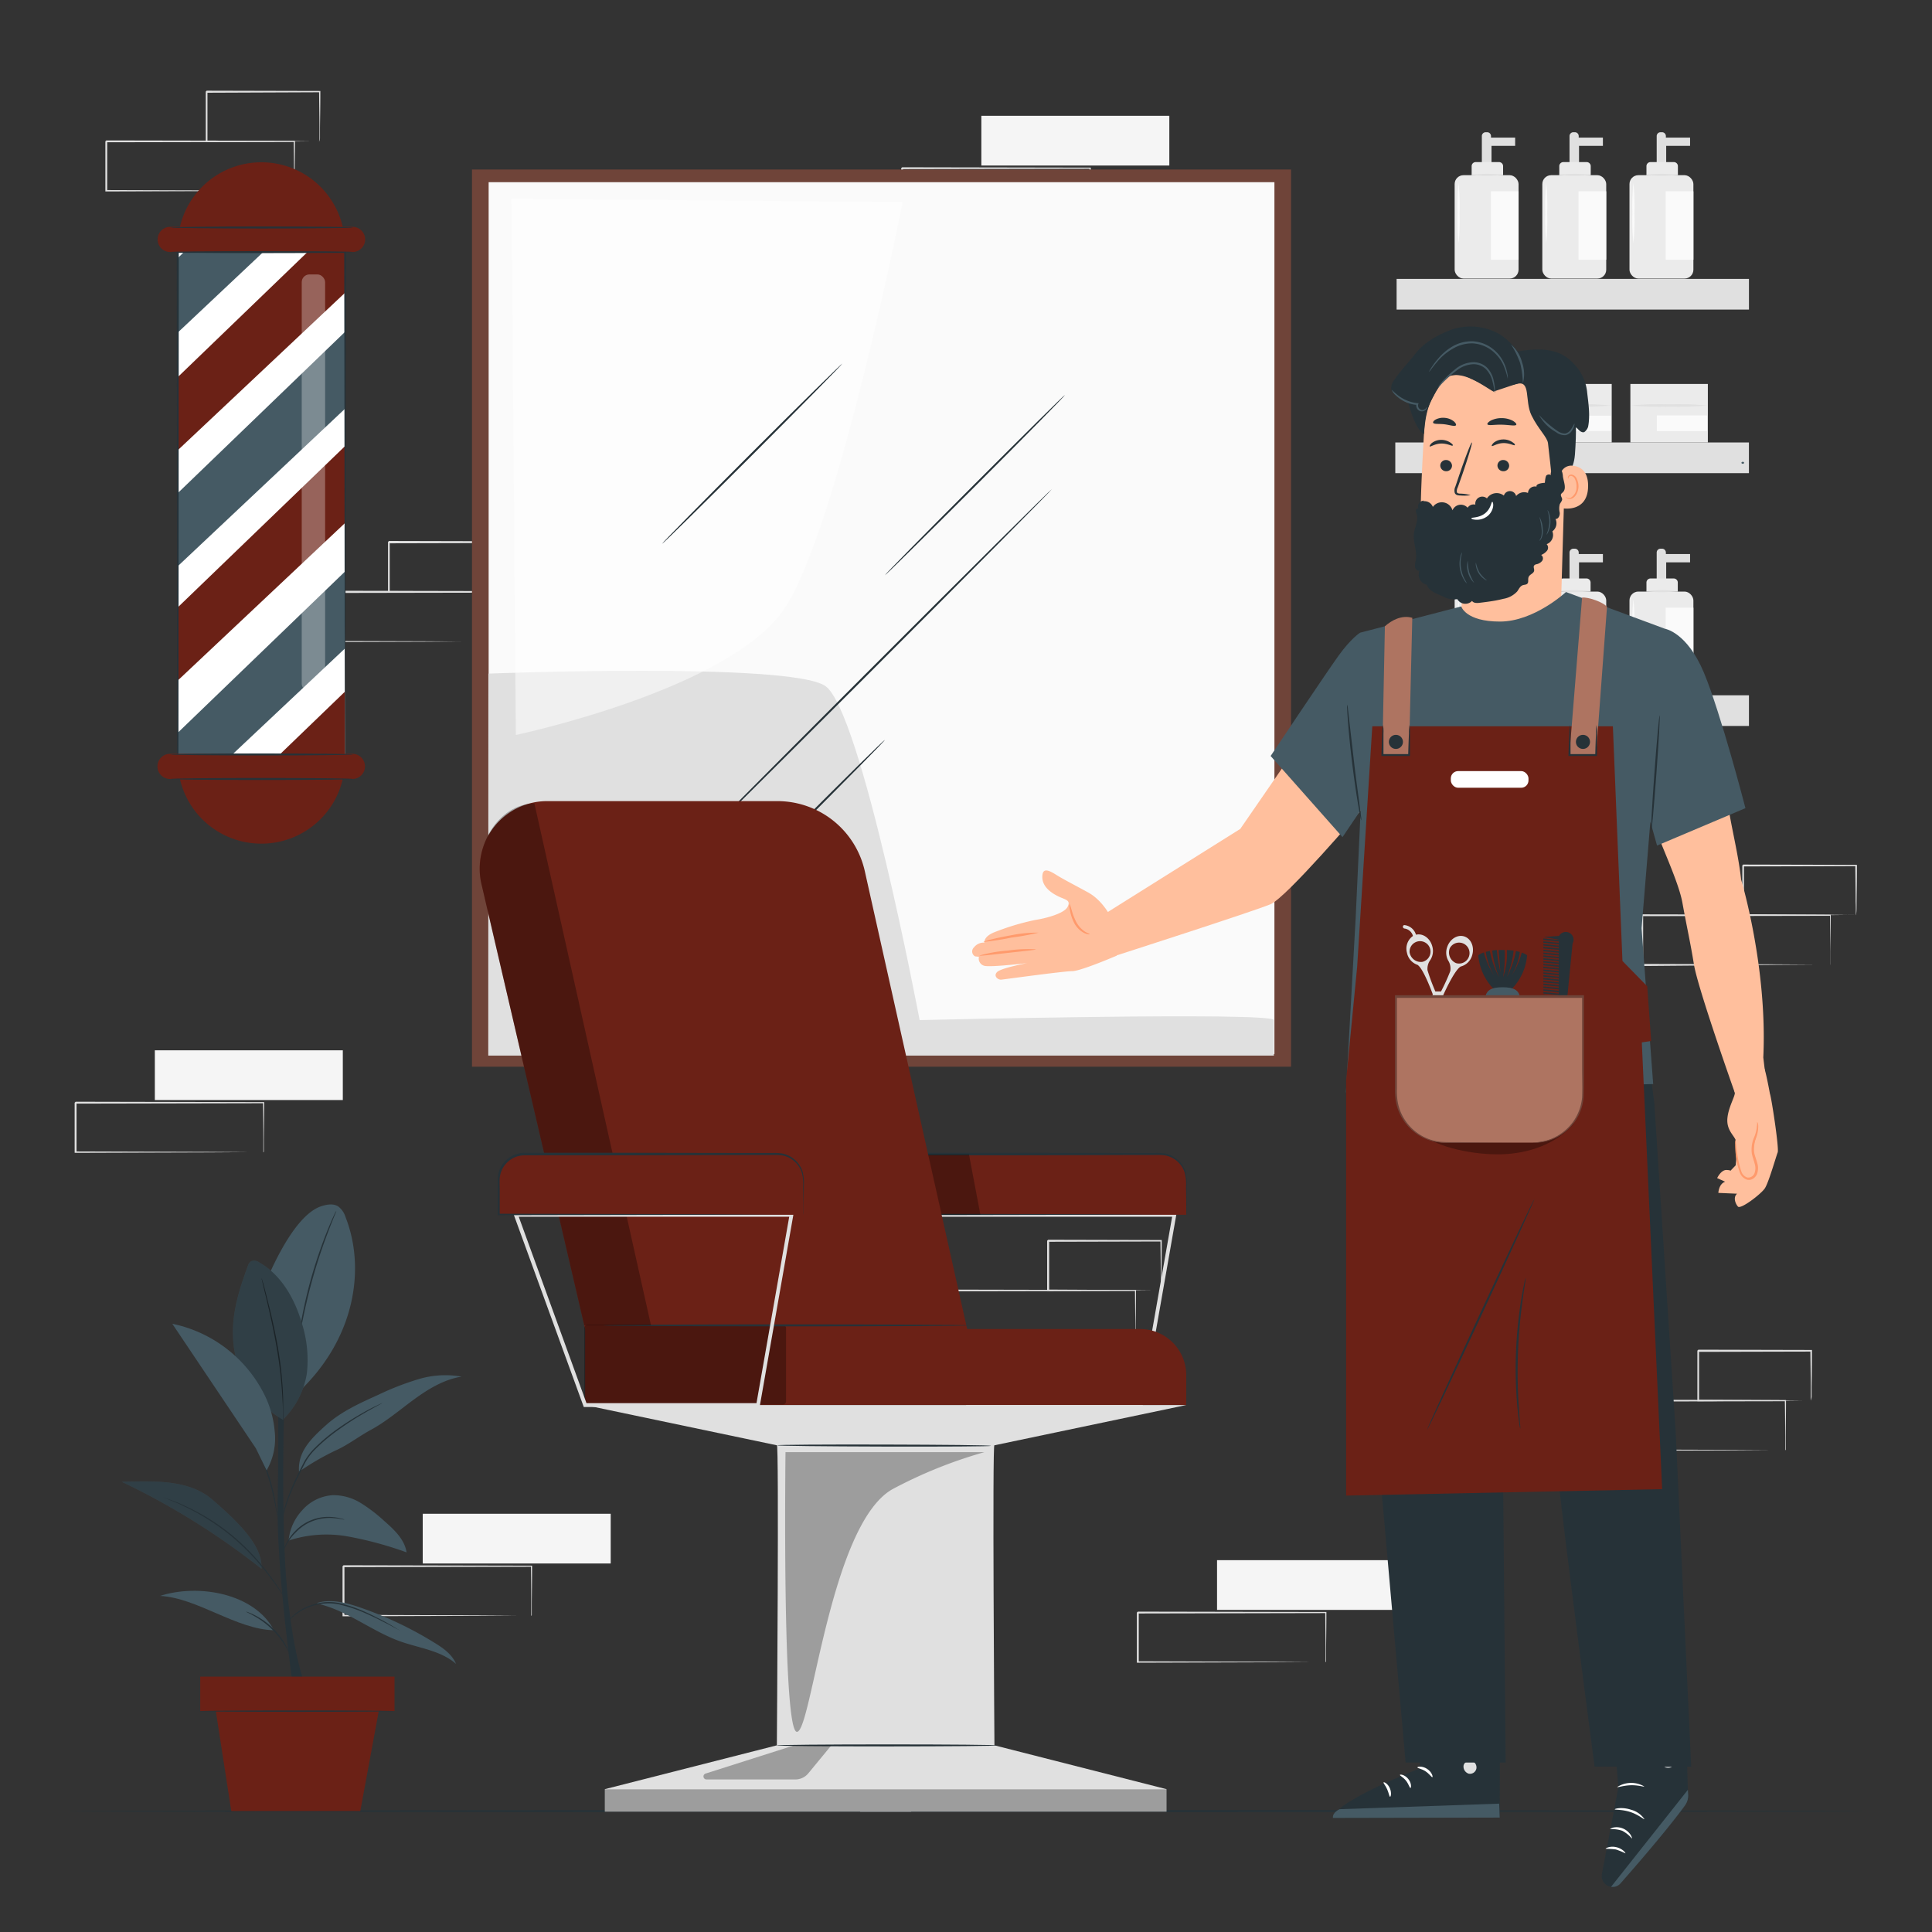<svg xmlns="http://www.w3.org/2000/svg" viewBox="0 0 500 500"><rect x="0" y="0" width="500" height="500" fill="#333333" stroke="none"/><g id="freepik--background-complete--inject-71"><rect x="361.44" y="72.18" width="91.19" height="7.94" style="fill:#e0e0e0"></rect><path d="M383.5,43.64V35.22a1,1,0,0,1,1-1h.37a1,1,0,0,1,1,1v.39h6.25v2.14H386v5.89Z" style="fill:#e0e0e0"></path><rect x="376.46" y="45.34" width="16.54" height="26.75" rx="2.29" style="fill:#ebebeb"></rect><path d="M381.91,41.95h6A1.05,1.05,0,0,1,389,43v2.34a0,0,0,0,1,0,0h-8.14a0,0,0,0,1,0,0V43A1.05,1.05,0,0,1,381.91,41.95Z" style="fill:#ebebeb"></path><rect x="385.84" y="49.51" width="7.17" height="17.7" style="fill:#fafafa"></rect><path d="M389,45.25a33.57,33.57,0,0,1-8.34,0,33.57,33.57,0,0,1,8.34,0Z" style="fill:#e0e0e0"></path><path d="M377.48,62.93a59.35,59.35,0,0,1-.26-7.79,59.44,59.44,0,0,1,.26-7.8,59.44,59.44,0,0,1,.26,7.8A59.35,59.35,0,0,1,377.48,62.93Z" style="fill:#fafafa"></path><path d="M406.19,43.64V35.22a1,1,0,0,1,1-1h.38a1,1,0,0,1,1,1v.39h6.26v2.14h-6.18v5.89Z" style="fill:#e0e0e0"></path><rect x="399.15" y="45.34" width="16.54" height="26.75" rx="2.29" style="fill:#ebebeb"></rect><path d="M404.59,41.95h6A1.05,1.05,0,0,1,411.68,43v2.34a0,0,0,0,1,0,0h-8.14a0,0,0,0,1,0,0V43A1.05,1.05,0,0,1,404.59,41.95Z" style="fill:#ebebeb"></path><rect x="408.52" y="49.51" width="7.17" height="17.7" style="fill:#fafafa"></rect><path d="M411.68,45.25a33.57,33.57,0,0,1-8.34,0,33.57,33.57,0,0,1,8.34,0Z" style="fill:#e0e0e0"></path><path d="M400.17,62.93a57.33,57.33,0,0,1-.26-7.79,57.42,57.42,0,0,1,.26-7.8,60.61,60.61,0,0,1,.25,7.8A60.51,60.51,0,0,1,400.17,62.93Z" style="fill:#fafafa"></path><path d="M428.75,43.64V35.22a1,1,0,0,1,1-1h.38a1,1,0,0,1,1,1v.39h6.26v2.14h-6.18v5.89Z" style="fill:#e0e0e0"></path><rect x="421.71" y="45.34" width="16.54" height="26.75" rx="2.29" style="fill:#ebebeb"></rect><path d="M427.16,41.95h6A1.05,1.05,0,0,1,434.24,43v2.34a0,0,0,0,1,0,0H426.1a0,0,0,0,1,0,0V43A1.05,1.05,0,0,1,427.16,41.95Z" style="fill:#ebebeb"></path><rect x="431.08" y="49.51" width="7.17" height="17.7" style="fill:#fafafa"></rect><path d="M434.24,45.25a33.57,33.57,0,0,1-8.34,0,33.57,33.57,0,0,1,8.34,0Z" style="fill:#e0e0e0"></path><path d="M422.73,62.93a57.33,57.33,0,0,1-.26-7.79,57.42,57.42,0,0,1,.26-7.8,59.44,59.44,0,0,1,.26,7.8A59.35,59.35,0,0,1,422.73,62.93Z" style="fill:#fafafa"></path><rect x="361.44" y="179.94" width="91.19" height="7.94" style="fill:#e0e0e0"></rect><path d="M383.5,151.4V143a1,1,0,0,1,1-1h.37a1,1,0,0,1,1,1v.39h6.25v2.14H386v5.89Z" style="fill:#e0e0e0"></path><rect x="376.46" y="153.1" width="16.54" height="26.75" rx="2.29" style="fill:#ebebeb"></rect><path d="M381.91,149.71h6a1.05,1.05,0,0,1,1.05,1.05v2.34a0,0,0,0,1,0,0h-8.14a0,0,0,0,1,0,0v-2.34A1.05,1.05,0,0,1,381.91,149.71Z" style="fill:#ebebeb"></path><rect x="385.84" y="157.27" width="7.17" height="17.7" style="fill:#fafafa"></rect><path d="M389,153a33.57,33.57,0,0,1-8.34,0,33.57,33.57,0,0,1,8.34,0Z" style="fill:#e0e0e0"></path><path d="M377.48,170.69a59.35,59.35,0,0,1-.26-7.79,59.44,59.44,0,0,1,.26-7.8,59.44,59.44,0,0,1,.26,7.8A59.35,59.35,0,0,1,377.48,170.69Z" style="fill:#fafafa"></path><path d="M406.19,151.4V143a1,1,0,0,1,1-1h.38a1,1,0,0,1,1,1v.39h6.26v2.14h-6.18v5.89Z" style="fill:#e0e0e0"></path><rect x="399.15" y="153.1" width="16.54" height="26.75" rx="2.29" style="fill:#ebebeb"></rect><path d="M404.59,149.71h6a1.05,1.05,0,0,1,1.05,1.05v2.34a0,0,0,0,1,0,0h-8.14a0,0,0,0,1,0,0v-2.34A1.05,1.05,0,0,1,404.59,149.71Z" style="fill:#ebebeb"></path><rect x="408.52" y="157.27" width="7.17" height="17.7" style="fill:#fafafa"></rect><path d="M411.68,153a33.57,33.57,0,0,1-8.34,0,33.57,33.57,0,0,1,8.34,0Z" style="fill:#e0e0e0"></path><path d="M400.17,170.69a57.33,57.33,0,0,1-.26-7.79,57.42,57.42,0,0,1,.26-7.8,60.61,60.61,0,0,1,.25,7.8A60.51,60.51,0,0,1,400.17,170.69Z" style="fill:#fafafa"></path><path d="M428.75,151.4V143a1,1,0,0,1,1-1h.38a1,1,0,0,1,1,1v.39h6.26v2.14h-6.18v5.89Z" style="fill:#e0e0e0"></path><rect x="421.71" y="153.1" width="16.54" height="26.75" rx="2.29" style="fill:#ebebeb"></rect><path d="M427.16,149.71h6a1.05,1.05,0,0,1,1.05,1.05v2.34a0,0,0,0,1,0,0H426.1a0,0,0,0,1,0,0v-2.34A1.05,1.05,0,0,1,427.16,149.71Z" style="fill:#ebebeb"></path><rect x="431.08" y="157.27" width="7.17" height="17.7" style="fill:#fafafa"></rect><path d="M434.24,153a33.57,33.57,0,0,1-8.34,0,33.57,33.57,0,0,1,8.34,0Z" style="fill:#e0e0e0"></path><path d="M422.73,170.69a57.33,57.33,0,0,1-.26-7.79,57.42,57.42,0,0,1,.26-7.8,59.44,59.44,0,0,1,.26,7.8A59.35,59.35,0,0,1,422.73,170.69Z" style="fill:#fafafa"></path><rect x="361.1" y="114.51" width="91.52" height="7.94" style="fill:#e0e0e0"></rect><rect x="373.22" y="99.37" width="20.05" height="15.14" style="fill:#ebebeb"></rect><path d="M393,104.94a81.48,81.48,0,0,1-9.79.3,81.59,81.59,0,0,1-9.8-.3,81.59,81.59,0,0,1,9.8-.3A81.48,81.48,0,0,1,393,104.94Z" style="fill:#e0e0e0"></path><rect x="380.07" y="107.59" width="12.96" height="3.9" style="fill:#fff"></rect><path d="M393.06,111.52h-13v-4h13Z" style="fill:#fafafa"></path><rect x="397.06" y="99.37" width="20.05" height="15.14" style="fill:#ebebeb"></rect><path d="M416.87,104.94a81.73,81.73,0,0,1-9.8.3,81.73,81.73,0,0,1-9.8-.3,81.73,81.73,0,0,1,9.8-.3A81.73,81.73,0,0,1,416.87,104.94Z" style="fill:#e0e0e0"></path><rect x="403.91" y="107.59" width="12.96" height="3.9" style="fill:#fff"></rect><path d="M403.94,111.47h12.9v-3.85h-12.9Z" style="fill:#fafafa"></path><rect x="421.94" y="99.37" width="20.05" height="15.14" style="fill:#ebebeb"></rect><path d="M441.76,104.94a81.73,81.73,0,0,1-9.8.3,81.73,81.73,0,0,1-9.8-.3,81.73,81.73,0,0,1,9.8-.3A81.73,81.73,0,0,1,441.76,104.94Z" style="fill:#e0e0e0"></path><rect x="428.8" y="107.59" width="12.96" height="3.9" style="fill:#fff"></rect><path d="M441.79,111.52h-13v-4h13Z" style="fill:#fafafa"></path><path d="M451.37,119.77c0,.14-.16.26-.34.26s-.35-.12-.35-.26.16-.26.35-.26S451.37,119.62,451.37,119.77Z" style="fill:#455a64"></path><rect x="314.97" y="403.77" width="48.65" height="12.87" style="fill:#f5f5f5"></rect><path d="M343.05,430.19a1,1,0,0,1,0-.23c0-.17,0-.39,0-.66,0-.61,0-1.45,0-2.53,0-2.22-.05-5.42-.08-9.45l.15.15-48.65.1c.11-.11-.25.25.24-.25h0v12.86l-.24-.24,34.67.11,10.23.07,2.77,0,.72,0h.26l-.23,0-.69,0-2.72,0-10.17.07-34.84.11h-.25V417.33h0c.49-.49.14-.13.25-.24l48.65.09h.15v.15c0,4.07-.07,7.29-.08,9.54,0,1.07,0,1.9,0,2.5,0,.26,0,.46,0,.63A1.23,1.23,0,0,1,343.05,430.19Z" style="fill:#e0e0e0"></path><rect x="253.97" y="29.97" width="48.65" height="12.87" style="fill:#f5f5f5"></rect><path d="M282.05,56.39a2.07,2.07,0,0,1,0-.23l0-.66c0-.61,0-1.45,0-2.53,0-2.22-.05-5.42-.09-9.45l.15.15-48.65.1.25-.25h0v6.53q0,3.22,0,6.33l-.24-.24,34.67.11,10.24.07,2.76,0,.73,0h.25s-.07,0-.22,0l-.7,0-2.71,0-10.18.07-34.84.11h-.24v-.25q0-3.11,0-6.33V43.53h0l.25-.24,48.65.09h.16v.15c0,4.07-.07,7.29-.09,9.54,0,1.07,0,1.9,0,2.5,0,.26,0,.46,0,.63S282.06,56.4,282.05,56.39Z" style="fill:#e0e0e0"></path><rect x="109.4" y="391.76" width="48.65" height="12.87" style="fill:#f5f5f5"></rect><path d="M137.48,418.19a1,1,0,0,1,0-.23v-.66c0-.61,0-1.45,0-2.54,0-2.22,0-5.41-.08-9.44l.15.15-48.65.1c.11-.11-.25.24.24-.25h0v12.85l-.24-.24,34.67.11,10.23.07,2.77,0h.72l.26,0-.23,0h-.69l-2.72,0-10.17.07-34.84.11h-.25V405.34h0l.25-.25,48.65.1h.15v.15c0,4.07-.06,7.29-.08,9.53,0,1.07,0,1.9,0,2.5,0,.26,0,.47,0,.64A1.23,1.23,0,0,1,137.48,418.19Z" style="fill:#e0e0e0"></path><rect x="40.07" y="271.82" width="48.65" height="12.87" style="fill:#f5f5f5"></rect><path d="M68.15,298.24a1,1,0,0,1,0-.23v-.66c0-.61,0-1.45,0-2.53,0-2.23,0-5.42-.08-9.45l.15.15-48.65.1c.11-.11-.25.25.24-.25h0v12.86l-.25-.24,34.68.11,10.23.07,2.77,0,.72,0h.26l-.23,0h-.69l-2.72,0-10.18.07-34.84.11h-.24V285.38h0l.25-.25,48.65.1h.15v.15c0,4.07-.07,7.29-.09,9.54,0,1.06,0,1.9,0,2.5,0,.26,0,.46,0,.63A1.23,1.23,0,0,1,68.15,298.24Z" style="fill:#e0e0e0"></path><path d="M293.82,346.82s0-.09,0-.24l0-.66c0-.6,0-1.45,0-2.53,0-2.22-.05-5.42-.09-9.44l.15.15-48.65.09.25-.24h0v6.52q0,3.22,0,6.33l-.24-.24,34.67.11,10.24.07,2.76,0h.73l.25,0h-.22l-.7,0-2.71,0L280,347l-34.84.11h-.24v-.24q0-3.1,0-6.33V334h0l.25-.25,48.65.1H294V334c0,4.06-.07,7.29-.09,9.53,0,1.07,0,1.9,0,2.5l0,.63A.85.85,0,0,1,293.82,346.82Z" style="fill:#e0e0e0"></path><path d="M300.42,334a1.41,1.41,0,0,1,0-.25c0-.18,0-.41,0-.68,0-.63,0-1.49,0-2.58,0-2.26-.06-5.44-.1-9.36l.18.17-29.23.07c-.22.23.3-.3.25-.24h0v3.33c0,1.11,0,2.2,0,3.28,0,2.15,0,4.24,0,6.24l-.23-.24,20.91.11,6.09.07,1.64,0,.59,0a3.28,3.28,0,0,1-.53,0l-1.59,0-6,.06-21.07.11H271V334c0-2,0-4.09,0-6.24V321.1h0l.25-.25,29.23.07h.18v.18c0,4-.07,7.18-.1,9.47,0,1.07,0,1.92,0,2.54A6.84,6.84,0,0,1,300.42,334Z" style="fill:#e0e0e0"></path><path d="M123.16,166.11s0-.09,0-.24l0-.66c0-.6,0-1.45,0-2.53,0-2.22,0-5.42-.09-9.44l.15.15-48.64.09.24-.24h0v6.52c0,2.14,0,4.26,0,6.33l-.24-.24,34.67.11,10.24.06,2.76,0h.73a1.27,1.27,0,0,1,.25,0h-.22l-.69,0-2.72,0-10.18.07-34.84.11h-.24v-6.57c0-1.08,0-2.16,0-3.25v-3.27h0c.5-.5.14-.14.26-.25l48.64.1h.16v.15c0,4.06-.07,7.29-.09,9.53,0,1.07,0,1.9,0,2.5l0,.63A.85.85,0,0,1,123.16,166.11Z" style="fill:#e0e0e0"></path><path d="M129.76,153.24s0-.09,0-.25,0-.41,0-.68c0-.63,0-1.49,0-2.58,0-2.26-.06-5.45-.1-9.36l.18.17-29.23.07c-.22.22.3-.3.25-.24h0v3.33c0,1.11,0,2.2,0,3.28v6.24l-.24-.24,20.91.11,6.09.07,1.64,0,.59,0a3.28,3.28,0,0,1-.53,0l-1.59,0-6,.06-21.07.11h-.24v-.23c0-2,0-4.09,0-6.24v-6.61h0l.25-.25,29.23.07h.18v.18c0,4-.07,7.18-.1,9.47,0,1.07,0,1.91,0,2.54A6.84,6.84,0,0,1,129.76,153.24Z" style="fill:#e0e0e0"></path><path d="M76.08,49.45s0-.09,0-.24,0-.39,0-.66c0-.6,0-1.45,0-2.53,0-2.22,0-5.42-.08-9.45l.15.16-48.65.09.25-.25h0v6.53c0,2.15,0,4.27,0,6.34l-.24-.25,34.67.11,10.23.07,2.77,0,.73,0a.72.72,0,0,1,.25,0h-.22l-.7,0-2.71,0-10.18.07-34.84.11h-.24v-.24c0-2.07,0-4.19,0-6.34V36.58h0l.25-.24,48.65.09h.15v.15c0,4.07-.06,7.3-.08,9.54,0,1.07,0,1.9,0,2.5,0,.26,0,.47,0,.63A.85.85,0,0,1,76.08,49.45Z" style="fill:#e0e0e0"></path><path d="M82.68,36.57a1.1,1.1,0,0,1,0-.24c0-.19,0-.41,0-.68,0-.64,0-1.5,0-2.58,0-2.26-.06-5.45-.1-9.37l.18.18L53.45,24c-.22.22.3-.3.24-.25h0v6.62q0,3.24,0,6.24l-.23-.23,20.91.11,6.09.07,1.64,0,.59,0a3.28,3.28,0,0,1-.53,0l-1.6,0-6,.07-21.07.11h-.24v-.24c0-2,0-4.08,0-6.24V23.71h0c-.06.06.47-.47.25-.24l29.23.07h.18v.17c0,4-.08,7.19-.1,9.48,0,1.06,0,1.91,0,2.54S82.69,36.59,82.68,36.57Z" style="fill:#e0e0e0"></path><path d="M462,375.36a1.35,1.35,0,0,1,0-.24l0-.66c0-.6,0-1.45,0-2.53,0-2.22,0-5.42-.09-9.45l.16.16-48.65.09.24-.24h0v12.87l-.25-.25,34.67.11,10.24.07,2.77,0,.72,0,.26,0h-.23l-.69,0-2.72,0-10.18.07-34.84.11h-.24V362.49h0l.25-.25,48.65.09h.15v.15c0,4.07-.07,7.3-.09,9.54,0,1.07,0,1.9,0,2.5l0,.63A1.66,1.66,0,0,1,462,375.36Z" style="fill:#e0e0e0"></path><path d="M468.62,362.48s0-.08,0-.24,0-.41,0-.68c0-.64,0-1.5,0-2.58,0-2.26-.06-5.45-.1-9.37l.18.18-29.23.07.25-.25h0V353c0,1.1,0,2.2,0,3.27v6.24l-.24-.23,20.91.11,6.09.07,1.65,0,.58,0a3.28,3.28,0,0,1-.53,0l-1.59,0-6,.07-21.07.11h-.24v-6.48c0-1.07,0-2.17,0-3.27v-3.35h0c-.05.06.47-.47.25-.24l29.23.07h.18v.17c0,4-.07,7.19-.1,9.48,0,1.07,0,1.91,0,2.54A6.36,6.36,0,0,1,468.62,362.48Z" style="fill:#e0e0e0"></path><path d="M473.69,249.73s0-.09,0-.24l0-.66c0-.6,0-1.45,0-2.53,0-2.22-.05-5.42-.08-9.44l.15.15L425,237.1c.11-.11-.25.25.25-.24h0v1.63c0,.54,0,1.09,0,1.64v9.58l-.24-.25,34.67.11,10.23.07,2.77,0h.72l.26,0h-.23l-.69,0-2.71,0-10.18.07L425,250h-.25V236.88h0l.25-.25,48.65.09h.15v.16c0,4.06-.06,7.29-.08,9.53,0,1.07,0,1.9,0,2.5v.63A.85.85,0,0,1,473.69,249.73Z" style="fill:#e0e0e0"></path><path d="M480.29,236.86a.77.77,0,0,1,0-.25c0-.18,0-.41,0-.68,0-.64,0-1.5-.05-2.58,0-2.26-.05-5.45-.09-9.37l.18.18-29.23.07.24-.24h0v6.6c0,2.16,0,4.25,0,6.25l-.24-.24,20.92.11,6.09.07,1.64,0,.59,0a5.12,5.12,0,0,1-.53,0l-1.6,0-6,.07-21.07.11h-.23v-.23c0-2,0-4.09,0-6.25V224h0c-.06,0,.47-.48.25-.25l29.23.07h.18V224c0,4-.07,7.19-.09,9.48,0,1.07,0,1.91-.05,2.54S480.3,236.87,480.29,236.86Z" style="fill:#e0e0e0"></path></g><g id="freepik--Floor--inject-71"><path d="M482.83,468.71c0,.14-104.25.26-232.82.26s-232.84-.12-232.84-.26,104.23-.26,232.84-.26S482.83,468.56,482.83,468.71Z" style="fill:#263238"></path></g><g id="freepik--Plant--inject-71"><path d="M76,437.76s-4.53-31.12-4.15-49.23,0-38.49,0-38.49h2.08S72.45,386,74,407.67s5.58,30.09,5.58,30.09H76" style="fill:#263238"></path><path d="M89.43,315a5.47,5.47,0,0,0-1.9-2.78c-1.32-.84-3.06-.49-4.53,0-6.31,2.23-11.89,14-14.44,20.16l8.37,28.2C92,346.62,94.65,328.23,89.43,315Z" style="fill:#455a64"></path><path d="M87.05,313.38a2.62,2.62,0,0,1-.13.37c-.1.27-.24.61-.41,1-.36.89-.88,2.18-1.49,3.78-1.24,3.21-2.81,7.68-4.21,12.73s-2.36,9.69-3,13.07c-.3,1.69-.53,3.06-.67,4-.07.44-.13.8-.18,1.09a1.74,1.74,0,0,1-.08.38,1.66,1.66,0,0,1,0-.39c0-.29.07-.65.12-1.1.1-1,.29-2.33.56-4a120,120,0,0,1,2.86-13.13,123.25,123.25,0,0,1,4.31-12.72c.65-1.59,1.2-2.87,1.6-3.74l.47-1C87,313.49,87,313.37,87.05,313.38Z" style="fill:#263238"></path><path d="M73.21,367.39A25.5,25.5,0,0,1,60.31,346c-.3-6.25,1.62-12.39,3.8-18.27a2.33,2.33,0,0,1,.88-1.32,2.22,2.22,0,0,1,2.14.33c5.7,3.24,9.16,9.43,11,15.73a31.54,31.54,0,0,1,1.29,12.93,21.48,21.48,0,0,1-6.2,12" style="fill:#455a64"></path><path d="M73.21,367.39a1.82,1.82,0,0,1,0-.37c0-.29,0-.65,0-1.09,0-.94,0-2.3-.12-4a107.67,107.67,0,0,0-1.46-13c-.87-5.05-1.92-9.57-2.7-12.84-.39-1.6-.7-2.91-.93-3.87-.1-.43-.18-.78-.24-1.06a1.71,1.71,0,0,1-.06-.37,2.38,2.38,0,0,1,.13.36l.3,1c.26.91.61,2.22,1,3.85.84,3.26,1.94,7.78,2.81,12.84A95.21,95.21,0,0,1,73.28,362c0,1.68,0,3,0,4,0,.44,0,.8,0,1.09A2.24,2.24,0,0,1,73.21,367.39Z" style="fill:#263238"></path><g style="opacity:0.3"><path d="M73.21,367.39A25.5,25.5,0,0,1,60.31,346c-.3-6.25,1.62-12.39,3.8-18.27a2.33,2.33,0,0,1,.88-1.32,2.22,2.22,0,0,1,2.14.33c5.7,3.24,9.16,9.43,11,15.73a31.54,31.54,0,0,1,1.29,12.93,21.48,21.48,0,0,1-6.2,12"></path></g><path d="M82.06,415c7.72,1.7,14.07,7.14,21.52,9.79,4.93,1.75,10.5,2.37,14.44,5.82-1-2.39-3.18-4-5.36-5.33A95.77,95.77,0,0,0,93.15,416c-3.5-1.21-7.3-2.22-10.88-1.22" style="fill:#455a64"></path><path d="M70.9,421.9c-9.67-.16-19.85-8.39-29.48-8.88,10.07-3.25,24.49-.6,29.48,8.88" style="fill:#455a64"></path><path d="M74.67,398.7a31.49,31.49,0,0,1,15.46-1.05,94.32,94.32,0,0,1,15.09,4.1c-.5-3.35-3.21-5.87-5.76-8.11A40.46,40.46,0,0,0,93.4,389a13.48,13.48,0,0,0-7.27-2.05,11.47,11.47,0,0,0-8,4,13.31,13.31,0,0,0-3.44,7.72" style="fill:#455a64"></path><path d="M54.83,388c-6.09-5.2-15.31-4.69-23.31-4.51A189.8,189.8,0,0,1,67.67,406C68,400.39,62.52,394.59,54.83,388Z" style="fill:#455a64"></path><g style="opacity:0.3"><path d="M54.83,388c-6.09-5.2-15.31-4.69-23.31-4.51A189.8,189.8,0,0,1,67.67,406C68,400.39,62.52,394.59,54.83,388Z"></path></g><path d="M77.41,380.86a67.4,67.4,0,0,1,9.36-5.44C90,374,93,371.64,96.06,370c4-2.18,7.48-5.2,11.17-7.89s7.72-5.12,12.23-5.84a24.14,24.14,0,0,0-11.13.65A72.12,72.12,0,0,0,97.85,361c-4.75,2.14-9.58,4.33-13.46,7.81s-7.39,6.89-7,12.09" style="fill:#455a64"></path><path d="M103.41,421.9a1.56,1.56,0,0,1-.31-.13l-.84-.44c-.73-.39-1.78-1-3.09-1.62-.65-.35-1.38-.71-2.16-1.08s-1.62-.76-2.51-1.15a37.66,37.66,0,0,0-6-2.07,12.88,12.88,0,0,0-6.21-.16,18,18,0,0,0-2.62.79,13.23,13.23,0,0,0-2.13,1.09,13.57,13.57,0,0,0-2.66,2.2c-.56.6-.83,1-.86.95a1.12,1.12,0,0,1,.17-.29c.13-.18.32-.43.59-.75a12.35,12.35,0,0,1,2.63-2.32,13.1,13.1,0,0,1,2.15-1.15,17.3,17.3,0,0,1,2.66-.83,12.94,12.94,0,0,1,6.35.13,36.08,36.08,0,0,1,6,2.12c.89.4,1.73.79,2.5,1.19s1.5.75,2.15,1.11c1.31.69,2.33,1.3,3,1.72l.81.5A1.24,1.24,0,0,1,103.41,421.9Z" style="fill:#263238"></path><path d="M63.68,417.11a1.91,1.91,0,0,1,.61.17,14.72,14.72,0,0,1,1.57.69,19.06,19.06,0,0,1,8.08,7.76,14.52,14.52,0,0,1,.75,1.55,2.22,2.22,0,0,1,.2.59s-.42-.79-1.16-2a21.49,21.49,0,0,0-8-7.67C64.49,417.49,63.66,417.16,63.68,417.11Z" style="fill:#263238"></path><path d="M42.29,387.54a1.64,1.64,0,0,1,.41.13l1.16.41,1.83.67c.72.27,1.49.66,2.37,1.05a55.67,55.67,0,0,1,12.58,8,60.9,60.9,0,0,1,5.87,5.79,63.52,63.52,0,0,1,4.17,5.27c1.1,1.57,1.94,2.87,2.51,3.77l.67,1a1.79,1.79,0,0,1,.21.37,2.11,2.11,0,0,1-.27-.33l-.72-1c-.61-.88-1.47-2.16-2.6-3.7s-2.54-3.32-4.2-5.21a65.41,65.41,0,0,0-5.86-5.73A58.87,58.87,0,0,0,48,390c-.86-.4-1.63-.81-2.33-1.09l-1.8-.73-1.14-.47A2,2,0,0,1,42.29,387.54Z" style="fill:#263238"></path><path d="M89.18,393.27a3.31,3.31,0,0,1-.77-.1l-.89-.16c-.34-.07-.75-.07-1.19-.12a12.23,12.23,0,0,0-6.64,1.31,12,12,0,0,0-3,2.25,13.53,13.53,0,0,0-2,2.4,20.46,20.46,0,0,0-1.33,2.54,2.93,2.93,0,0,1,.2-.76,11.6,11.6,0,0,1,.92-1.91,13.18,13.18,0,0,1,1.93-2.5,11.64,11.64,0,0,1,3.09-2.32,11.76,11.76,0,0,1,6.82-1.25,10.81,10.81,0,0,1,1.2.17l.89.22A3.8,3.8,0,0,1,89.18,393.27Z" style="fill:#263238"></path><path d="M98.9,363.12a2.25,2.25,0,0,1-.37.23l-1.08.59c-.93.5-2.28,1.25-3.92,2.21s-3.56,2.18-5.61,3.65A46.2,46.2,0,0,0,81.67,375a15.57,15.57,0,0,0-2.56,3.31c-.63,1.21-1.24,2.39-1.79,3.52A63.88,63.88,0,0,0,74.63,388a40.33,40.33,0,0,0-1.31,4.31c-.24,1-.33,1.62-.37,1.61a3.4,3.4,0,0,1,0-.43c0-.27.1-.69.2-1.21a33.25,33.25,0,0,1,1.21-4.36A60.21,60.21,0,0,1,77,381.73c.55-1.14,1.15-2.32,1.78-3.54a16.16,16.16,0,0,1,2.61-3.39,45.26,45.26,0,0,1,6.32-5.26c2.07-1.46,4-2.64,5.66-3.6s3-1.65,4-2.12l1.11-.53A2.21,2.21,0,0,1,98.9,363.12Z" style="fill:#263238"></path><path d="M71.79,392.4a3.86,3.86,0,0,1-.2-.82c-.11-.59-.25-1.34-.42-2.23a63.5,63.5,0,0,0-1.83-7.26,64.31,64.31,0,0,0-2.76-6.95c-.37-.83-.69-1.52-.94-2.07a4,4,0,0,1-.31-.78,4.52,4.52,0,0,1,.43.72c.26.47.62,1.16,1,2a47.76,47.76,0,0,1,4.61,14.28c.15.95.26,1.72.32,2.25A4.39,4.39,0,0,1,71.79,392.4Z" style="fill:#263238"></path><path d="M71.09,370.4A26.43,26.43,0,0,0,67.94,360a34.43,34.43,0,0,0-23.35-17.41l21.62,32.22L69,380.53A16.55,16.55,0,0,0,71.09,370.4Z" style="fill:#455a64"></path><rect x="51.82" y="433.91" width="50.28" height="8.91" style="fill:#6B2116"></rect><polygon points="55.58 441.06 59.86 468.71 93.24 468.71 98.35 441.06 55.58 441.06" style="fill:#6B2116"></polygon><path d="M102.08,442.84c0,.09-11.35.17-25.33.17s-25.33-.08-25.33-.17,11.34-.18,25.33-.18S102.08,442.74,102.08,442.84Z" style="fill:#263238"></path></g><g id="freepik--barber-pole--inject-71"><rect x="46.02" y="65.22" width="43.25" height="135.32" style="fill:#fff"></rect><polygon points="46.02 116.5 89.27 75.79 89.27 65.22 79.59 65.22 46.02 97.58 46.02 116.5" style="fill:#6B2116"></polygon><polygon points="46.02 86.05 68.14 65.22 47.62 65.22 46.02 66.77 46.02 86.05" style="fill:#455a64"></polygon><polygon points="89.27 115.48 46.02 157.17 46.02 176.1 89.27 135.38 89.27 115.48" style="fill:#6B2116"></polygon><polygon points="46.02 127.6 46.02 146.52 89.27 105.8 89.27 85.91 46.02 127.6" style="fill:#455a64"></polygon><polygon points="89.27 147.93 46.02 189.62 46.02 200.54 54.52 200.54 89.27 167.83 89.27 147.93" style="fill:#455a64"></polygon><polygon points="89.27 179 66.92 200.54 87.14 200.54 89.27 198.54 89.27 179" style="fill:#6B2116"></polygon><path d="M89.27,200.54s0-.23,0-.68,0-1.11,0-2c0-1.75,0-4.3,0-7.61,0-6.62,0-16.24-.07-28.3,0-24.09-.07-57.89-.11-96.76l.25.25H46l.26-.26c0,54.43-.07,103.16-.09,135.32l-.17-.17,31.77.1,8.51,0h2.21l.76,0-.73,0-2.17,0-8.48,0L46,200.71h-.17v-.17c0-32.16-.05-80.89-.09-135.32V65H89.52v.25c0,38.94-.09,72.8-.12,96.94,0,12-.05,21.63-.07,28.24,0,3.28,0,5.82,0,7.55,0,.85,0,1.49,0,1.94S89.27,200.54,89.27,200.54Z" style="fill:#263238"></path><path d="M44,195.09h47.2a3.26,3.26,0,0,1,3.26,3.25h0a3.26,3.26,0,0,1-3.26,3.26H44a3.25,3.25,0,0,1-3.25-3.26h0A3.25,3.25,0,0,1,44,195.09Z" style="fill:#6B2116"></path><path d="M67.64,218.34a21.62,21.62,0,0,0,21.63-21.62H46A21.62,21.62,0,0,0,67.64,218.34Z" style="fill:#6B2116"></path><path d="M91.42,195.25c0,.14-10.58.26-23.63.26s-23.64-.12-23.64-.26S54.73,195,67.79,195,91.42,195.11,91.42,195.25Z" style="fill:#263238"></path><path d="M91.42,201.6c0,.15-10.58.26-23.63.26s-23.64-.11-23.64-.26,10.58-.26,23.64-.26S91.42,201.46,91.42,201.6Z" style="fill:#263238"></path><g style="opacity:0.3"><rect x="78.09" y="71.02" width="6.05" height="107.98" rx="2" style="fill:#fff"></rect></g><path d="M91.24,65.22H44A3.25,3.25,0,0,1,40.79,62h0A3.25,3.25,0,0,1,44,58.71h47.2A3.26,3.26,0,0,1,94.5,62h0A3.26,3.26,0,0,1,91.24,65.22Z" style="fill:#6B2116"></path><path d="M67.64,42A21.62,21.62,0,0,0,46,63.59H89.27A21.62,21.62,0,0,0,67.64,42Z" style="fill:#6B2116"></path><path d="M91.42,58.87c0,.14-10.58.26-23.63.26S44.15,59,44.15,58.87s10.58-.26,23.64-.26S91.42,58.72,91.42,58.87Z" style="fill:#263238"></path><path d="M91.42,65.22c0,.14-10.58.26-23.63.26s-23.64-.12-23.64-.26S54.73,65,67.79,65,91.42,65.08,91.42,65.22Z" style="fill:#263238"></path></g><g id="freepik--Mirror--inject-71"><rect x="122.15" y="43.87" width="211.97" height="232.19" style="fill:#6f4439"></rect><rect x="126.46" y="47.15" width="203.36" height="225.63" style="fill:#fafafa"></rect><path d="M126.39,174.33s77.85-3,87.15,3.17S238,264,238,264s91.68-2.2,91.68,0v9.19H126.36Z" style="fill:#e0e0e0"></path><path d="M272.25,126.56c.1.1-21.47,21.84-48.18,48.55s-48.46,48.29-48.56,48.19S197,201.46,223.7,174.74,272.15,126.46,272.25,126.56Z" style="fill:#263238"></path><path d="M275.63,102.2c.1.11-10.26,10.64-23.15,23.53S229.06,149,229,148.88s10.27-10.63,23.16-23.52S275.53,102.1,275.63,102.2Z" style="fill:#263238"></path><g style="opacity:0.5"><path d="M132.35,51.44l1.15,138.77s55.88-11.76,69.7-32.94,30.45-105,30.45-105Z" style="fill:#fff"></path></g><path d="M218,94.08c.1.1-10.27,10.63-23.15,23.52s-23.43,23.26-23.53,23.16,10.27-10.64,23.16-23.53S217.93,94,218,94.08Z" style="fill:#263238"></path><path d="M229,191.5c.11.1-10,10.33-22.47,22.85s-22.75,22.58-22.85,22.48,10-10.33,22.48-22.85S228.85,191.4,229,191.5Z" style="fill:#263238"></path></g><g id="freepik--Chair--inject-71"><path d="M295.69,364.13H250.18l-18.29-50.24h72.62Zm-44.81-1h44l8.47-48.24h-70Z" style="fill:#e0e0e0"></path><path d="M307,314.39H228.14v-8.9a6.73,6.73,0,0,1,6.73-6.73h65.41a6.73,6.73,0,0,1,6.73,6.73Z" style="fill:#6B2116"></path><path d="M307,314.39s0-.17,0-.49,0-.8,0-1.4c0-1.24,0-3-.06-5.32a11.66,11.66,0,0,0-.36-3.77,6.59,6.59,0,0,0-5-4.38,14.76,14.76,0,0,0-2.69-.11l-5.91,0L263.8,299H235.19a7.26,7.26,0,0,0-2.23.28,6.6,6.6,0,0,0-3.53,2.69,6.49,6.49,0,0,0-1,2.94c-.06,1,0,2.14,0,3.19v6.27l-.26-.26,56.08.12,16.68.07,4.52,0h1.18l.41,0a2.45,2.45,0,0,1-.38,0l-1.14,0-4.46,0-16.62.08-56.27.11h-.26v-6.53c0-1.07,0-2.11,0-3.24a7,7,0,0,1,4.9-6.07,7.46,7.46,0,0,1,2.38-.31h11.42l17.19,0,29.12.05,5.91,0a14.79,14.79,0,0,1,2.75.14,6.7,6.7,0,0,1,2.4,1,6.91,6.91,0,0,1,2.81,3.63,11.75,11.75,0,0,1,.32,3.87c0,2.31,0,4.11-.05,5.36,0,.59,0,1,0,1.38A3.82,3.82,0,0,1,307,314.39Z" style="fill:#263238"></path><path d="M151.43,344,124.59,228.74a17.45,17.45,0,0,1,17-21.41h59.61a23.18,23.18,0,0,1,22.61,18.12L250.31,344Z" style="fill:#6B2116"></path><path d="M201.05,374c.59-1.16,0,77.69,0,77.69l-44.51,11.34v5.82h79.27V374Z" style="fill:#e0e0e0"></path><path d="M257.36,374c-.58-1.16,0,77.69,0,77.69l44.52,11.34v5.82H222.61V374Z" style="fill:#e0e0e0"></path><path d="M151.43,343.95H295A11.94,11.94,0,0,1,307,355.89v7.75a0,0,0,0,1,0,0H151.43a0,0,0,0,1,0,0V343.95a0,0,0,0,1,0,0Z" style="fill:#6B2116"></path><g style="opacity:0.3"><rect x="151.21" y="342.86" width="52.22" height="20.63" rx="0.8"></rect></g><polygon points="151.43 363.63 201.05 374.04 257.36 374.04 306.99 363.63 151.43 363.63" style="fill:#e0e0e0"></polygon><path d="M256.47,374.19c0,.14-12.41.22-27.71.18s-27.71-.18-27.71-.33,12.41-.23,27.71-.19S256.47,374,256.47,374.19Z" style="fill:#263238"></path><path d="M156.08,343c0-.14,21.2-.26,47.34-.26s47.35.12,47.35.26-21.2.26-47.35.26S156.08,343.15,156.08,343Z" style="fill:#263238"></path><g style="opacity:0.3"><polygon points="240.2 298.76 243.7 314.39 253.73 314.39 250.77 298.76 240.2 298.76"></polygon></g><g style="opacity:0.3"><path d="M138.3,207.91h0c-9.59.26-15.9,11.49-13.71,20.83L151.21,343h17.27Z"></path></g><path d="M196.59,364.13H151.08l-18.29-50.24h72.62Zm-44.81-1h44l8.47-48.24h-70Z" style="fill:#e0e0e0"></path><path d="M207.91,314.39H129v-8.9a6.73,6.73,0,0,1,6.74-6.73h65.4a6.73,6.73,0,0,1,6.73,6.73Z" style="fill:#6B2116"></path><path d="M207.91,314.39s0-.17,0-.49,0-.8,0-1.4c0-1.24,0-3-.06-5.32a11.66,11.66,0,0,0-.36-3.77,6.59,6.59,0,0,0-5-4.38,14.69,14.69,0,0,0-2.68-.11l-5.92,0L164.7,299H136.09a7.2,7.2,0,0,0-2.22.28,6.59,6.59,0,0,0-3.54,2.69,6.49,6.49,0,0,0-1,2.94c-.06,1,0,2.14,0,3.19v6.27l-.26-.26,56.08.12,16.69.07,4.51,0h1.18l.41,0a2.37,2.37,0,0,1-.37,0l-1.15,0-4.46,0-16.62.08-56.27.11h-.26v-6.53c0-1.07,0-2.11,0-3.24a7,7,0,0,1,4.9-6.07,7.5,7.5,0,0,1,2.38-.31h11.42l17.19,0,29.12.05,5.92,0a14.72,14.72,0,0,1,2.74.14,6.7,6.7,0,0,1,2.4,1,6.91,6.91,0,0,1,2.81,3.63,12.05,12.05,0,0,1,.33,3.87c0,2.31-.05,4.11-.06,5.36,0,.59,0,1,0,1.38A3.82,3.82,0,0,1,207.91,314.39Z" style="fill:#263238"></path><path d="M258.19,451.71c0,.14-12.83.26-28.65.26s-28.65-.12-28.65-.26,12.83-.26,28.65-.26S258.19,451.56,258.19,451.71Z" style="fill:#263238"></path><g style="opacity:0.3"><path d="M203.29,375.81s-.91,71.75,2.9,72.38,8.51-53.89,24.91-62.86a119.41,119.41,0,0,1,23.68-9.52Z"></path></g><g style="opacity:0.3"><rect x="156.54" y="463.07" width="145.34" height="5.82"></rect></g><g style="opacity:0.3"><path d="M182.59,459l22.81-7.26h9.72l-5.94,7.21a4.33,4.33,0,0,1-3.34,1.57h-23A.78.78,0,0,1,182.59,459Z"></path></g></g><g id="freepik--Character--inject-71"><path d="M389.05,91.79l-1,0a19.85,19.85,0,0,0-19.42,18.66c-.58,9.6-1.1,20.23-.93,25.37.35,10.65,11,12.09,11,12.09l-.64,12.82,9.46,8.08,16.38-9.4L405.26,113C406,101.87,400.15,92.21,389.05,91.79Z" style="fill:#ffbf9d"></path><path d="M378.72,147.93a25.74,25.74,0,0,0,13.79-4.38s-3.28,7.76-13.93,7Z" style="fill:#ff9a6c"></path><path d="M369.53,105.56s2.68-6.73,5.86-8.35c3.86-2,5.62,2.28,9.31,1.16s2.36,2.52,7.81,1c3.78-1.07,2,4.35,3.84,8.13,1.78,3.62,4.08,5.61,4.27,7.21,1.78,15,.53,11,3.83,8.94.84-.53,2.81-1.84,3.14-6,.41-5.43.49-12-.8-15.84-1.08-3.22-3-5.42-6.34-7.82-5.31-3.79-12.5-3.73-17.37-3.14S368.92,97.22,369.53,105.56Z" style="fill:#263238"></path><path d="M403.76,123.36a2.89,2.89,0,0,1,3.07-2.85c2,.15,4.22,1.23,4.17,5.34-.08,7.29-7.38,5.7-7.39,5.49S403.7,126.41,403.76,123.36Z" style="fill:#ffbf9d"></path><path d="M405.23,128.62s.12.09.34.19a1.23,1.23,0,0,0,.94,0A3.12,3.12,0,0,0,408,126a4.08,4.08,0,0,0-.33-1.82,1.47,1.47,0,0,0-.95-1,.65.65,0,0,0-.75.34c-.1.2-.06.35-.09.36s-.16-.12-.1-.42a.81.81,0,0,1,.29-.46.94.94,0,0,1,.71-.17,1.76,1.76,0,0,1,1.31,1.14,4.34,4.34,0,0,1,.42,2c-.07,1.47-.83,2.83-1.89,3.12a1.38,1.38,0,0,1-1.16-.2C405.24,128.79,405.2,128.63,405.23,128.62Z" style="fill:#ff9a6c"></path><path d="M372.74,120.47a1.51,1.51,0,0,0,1.51,1.48,1.46,1.46,0,0,0,1.53-1.41,1.53,1.53,0,0,0-1.51-1.49A1.46,1.46,0,0,0,372.74,120.47Z" style="fill:#263238"></path><path d="M370,115.53c.19.19,1.32-.7,2.95-.74s2.86.73,3,.53-.12-.45-.65-.81a4.25,4.25,0,0,0-2.43-.67,4,4,0,0,0-2.35.84C370.1,115.08,369.94,115.44,370,115.53Z" style="fill:#263238"></path><path d="M387.54,120.47a1.5,1.5,0,0,0,1.51,1.48,1.45,1.45,0,0,0,1.52-1.41,1.52,1.52,0,0,0-1.51-1.49A1.45,1.45,0,0,0,387.54,120.47Z" style="fill:#263238"></path><path d="M386.07,115.41c.19.2,1.32-.69,2.95-.74s2.86.74,3,.53-.12-.44-.66-.8a4.06,4.06,0,0,0-2.43-.67,4,4,0,0,0-2.34.83C386.13,115,386,115.33,386.07,115.41Z" style="fill:#263238"></path><path d="M380.59,128.15a10.22,10.22,0,0,0-2.67-.4c-.41,0-.81-.1-.89-.38a2.09,2.09,0,0,1,.24-1.25l1.14-3.21c1.57-4.58,2.7-8.34,2.51-8.4s-1.61,3.6-3.18,8.17c-.38,1.13-.74,2.21-1.09,3.24a2.38,2.38,0,0,0-.16,1.64,1,1,0,0,0,.7.59,3.27,3.27,0,0,0,.71.08A11.27,11.27,0,0,0,380.59,128.15Z" style="fill:#263238"></path><path d="M384.94,109.8c.2.43,1.81.06,3.74.11s3.52.42,3.74,0c.09-.2-.21-.59-.88-1a6.23,6.23,0,0,0-2.84-.7,6.16,6.16,0,0,0-2.86.62C385.17,109.21,384.85,109.6,384.94,109.8Z" style="fill:#263238"></path><path d="M370.91,109.43c.25.41,1.49.2,2.92.38s2.6.63,2.94.28c.15-.17,0-.56-.47-1a4.26,4.26,0,0,0-2.29-.94,4.21,4.21,0,0,0-2.43.41C371,108.88,370.8,109.23,370.91,109.43Z" style="fill:#263238"></path><path d="M396.35,98.05c-2.41-6.59-5.41-9.75-8-11.13s-11.67-.23-14.48.69-3.8,4.72-4.49,7.59c-.43,1.83-.25,3.89-1.36,5.4a22.36,22.36,0,0,1-2.56,2.29c-1.45,1.41-1.77-1.29-1.22.65s2.15,7.77,4.28,8.76c.35-4.18.78-6.76,2.49-9.85,1-1.83,1.77-4.21,3.7-5,4-1.66,9.12,2.39,11.8,3.89" style="fill:#263238"></path><path d="M392.46,91c6-1,11.09-1,14.85,3.17a12.25,12.25,0,0,1,3.42,7.12c.25,2.5.89,6,.27,9.16a2.77,2.77,0,0,1-1,1.38c-.65.21-1.24-.36-1.67-.82s-1.25-.91-1.75-.5" style="fill:#263238"></path><path d="M360.81,98.39c1.52-2.35,3.62-4.43,5.61-7,2.28-2.9,6.14-5,9.62-6.21a15.3,15.3,0,0,1,11,.77c3.32,1.53,5.91,4.92,7.22,8.33l-7.79,7A32.3,32.3,0,0,0,380.71,98a7.1,7.1,0,0,0-10,3,23.19,23.19,0,0,0-2.15,5.51c-1.81-1.13-5.19-3-7-4.17a3.17,3.17,0,0,1-1.47-1.47A3.09,3.09,0,0,1,360.81,98.39Z" style="fill:#263238"></path><path d="M372.07,100.33a10.91,10.91,0,0,1,2.05-2.52,25,25,0,0,1,2.63-2.37,7.61,7.61,0,0,1,4.05-1.67,5,5,0,0,1,4.12,1.45,6.78,6.78,0,0,1,1.63,3.18,13.7,13.7,0,0,1,.34,2.37,2.94,2.94,0,0,1,0,.87c-.1,0-.18-1.24-.69-3.14a6.82,6.82,0,0,0-1.62-2.94,4.55,4.55,0,0,0-3.73-1.27,7.44,7.44,0,0,0-3.8,1.54,30.94,30.94,0,0,0-2.66,2.25C372.93,99.44,372.13,100.37,372.07,100.33Z" style="fill:#455a64"></path><path d="M391.07,89.18a9,9,0,0,1,2.84,4.61,9.09,9.09,0,0,1,.21,5.42,24.67,24.67,0,0,0-.71-5.26A23.79,23.79,0,0,0,391.07,89.18Z" style="fill:#455a64"></path><path d="M369.84,96.23a4.82,4.82,0,0,1,.54-1,20,20,0,0,1,1.84-2.46,14.08,14.08,0,0,1,3.49-3,9.91,9.91,0,0,1,5.42-1.45,9.25,9.25,0,0,1,5.25,2,10,10,0,0,1,2.84,3.6,10.79,10.79,0,0,1,.91,2.94A3.47,3.47,0,0,1,390.2,98a17.82,17.82,0,0,0-1.31-3.91,10.25,10.25,0,0,0-2.81-3.38,9,9,0,0,0-5-1.85A9.69,9.69,0,0,0,376,90.24,14.88,14.88,0,0,0,372.49,93C370.77,94.91,369.93,96.29,369.84,96.23Z" style="fill:#455a64"></path><path d="M398.28,107.37a26.83,26.83,0,0,0,4.65,4.06,3.56,3.56,0,0,0,2.09.77,2.3,2.3,0,0,0,1.48-1c.64-.88.87-1.58,1-1.53a3.61,3.61,0,0,1-.65,1.75,2.59,2.59,0,0,1-1.73,1.21,3.82,3.82,0,0,1-2.43-.8A11.21,11.21,0,0,1,398.28,107.37Z" style="fill:#455a64"></path><path d="M387,130c-.27,0-.54,1.4-1.75,2.51s-2.64,1.32-2.64,1.59.39.26,1,.18a4.24,4.24,0,0,0,2.28-1.09,4.05,4.05,0,0,0,1.22-2.18C387.27,130.42,387.15,130.05,387,130Z" style="fill:#263238"></path><path d="M369.32,105.31c.05,0,.05.58-.71,1a1.38,1.38,0,0,1-1.43-.1,1.6,1.6,0,0,1-.61-1.73l.22.32a8.91,8.91,0,0,1-1.83-.32,8.8,8.8,0,0,1-3.71-2.14,3.62,3.62,0,0,1-1.06-1.43c.07,0,.48.48,1.3,1.15A10.14,10.14,0,0,0,365.1,104a9.44,9.44,0,0,0,1.72.33l.32,0-.1.29a1.16,1.16,0,0,0,.39,1.24,1.09,1.09,0,0,0,1.06.16C369.14,105.76,369.26,105.28,369.32,105.31Z" style="fill:#455a64"></path><path d="M367.42,130.06a2.32,2.32,0,0,1,3.4,1.13,2.86,2.86,0,0,1,5.08.88,2.35,2.35,0,0,1,3.92-.67,1.85,1.85,0,0,1,2-.8,1.81,1.81,0,0,1,3-1.61,3,3,0,0,1,4.38-.73,1.64,1.64,0,0,1,3.17.12,2.66,2.66,0,0,1,3.07-.8,1.78,1.78,0,0,1,2.21-1.63c-.25-.91,2.16-1,2.16-1s.1-1.68.43-1.94.9-.32,1.12,0a1.56,1.56,0,0,1,1-1.79,1.57,1.57,0,0,1,1.88.8,4.67,4.67,0,0,1,.24,1.29c.21,1.42,1,3.09,0,4.08-.18.18-.42.32-.5.56-.13.41.27.8.3,1.23s-.42.88-.62,1.33a4.51,4.51,0,0,0,0,2.19c.06.74-.36,1.67-1.1,1.6a2.6,2.6,0,0,1-.81,3.21,2.53,2.53,0,0,1-1.48,3.32,1.29,1.29,0,0,1,.09,1.7,3.61,3.61,0,0,1-1.51,1.09,1.09,1.09,0,0,1,.26,1.52,2.49,2.49,0,0,1-1.44.88,1,1,0,0,0-.64.34c-.27.38.09.9,0,1.36-.12.7-1.1.9-1.4,1.55s.08,1.38-.38,1.81c-.3.28-.77.23-1.16.37-.69.24-1,1-1.43,1.6a6.21,6.21,0,0,1-3.57,1.92c-.68.17-1.37.32-2.06.45-1.38.25-2.77.42-4.16.59-.69.08-1.54.09-1.9-.5a2.4,2.4,0,0,1-3.82-.45,5.78,5.78,0,0,1-3.71-.71l-1.22-.53c-1.22-.53-2.57-1.21-2.93-2.48a2.68,2.68,0,0,1-1.92-3.66c-.55.16-1.09-.4-1.17-1a5.28,5.28,0,0,1,.21-1.71c.42-2.3-.8-4.65-.48-7,.22-1.63,1.19-3.24.73-4.81a2.6,2.6,0,0,1-.23-1c0-.33.33-.68.65-.58a1.5,1.5,0,0,1,1.52-2" style="fill:#263238"></path><path d="M386.2,129.87c-.27,0-.33,1.78-1.9,3s-3.48,1-3.5,1.23.42.36,1.22.41a4.48,4.48,0,0,0,2.92-.92,4,4,0,0,0,1.48-2.52C386.51,130.32,386.32,129.87,386.2,129.87Z" style="fill:#fff"></path><path d="M398.38,139.92a5.73,5.73,0,0,0,.41-.81,5.16,5.16,0,0,0,.18-2.17c-.13-1.74-.61-3.09-.53-3.12a7,7,0,0,1,.82,3.09,4.61,4.61,0,0,1-.28,2.27C398.73,139.74,398.4,140,398.38,139.92Z" style="fill:#455a64"></path><path d="M400.19,138.43a10.38,10.38,0,0,0,.78-3.2,10.54,10.54,0,0,0-.51-3.26,2.13,2.13,0,0,1,.45.89,6.39,6.39,0,0,1,.35,2.38,6.68,6.68,0,0,1-.54,2.35A2.28,2.28,0,0,1,400.19,138.43Z" style="fill:#455a64"></path><path d="M379.63,151a3.39,3.39,0,0,1-.77-1,7.9,7.9,0,0,1-.93-5.88,3.52,3.52,0,0,1,.44-1.18,11.48,11.48,0,0,1-.24,1.22,9.19,9.19,0,0,0,0,2.94,9.36,9.36,0,0,0,.92,2.8A10.37,10.37,0,0,1,379.63,151Z" style="fill:#455a64"></path><path d="M381.53,150.87a5.36,5.36,0,0,1-1.58-2.69,5.29,5.29,0,0,1-.08-3.11,13.26,13.26,0,0,0,.36,3A14,14,0,0,0,381.53,150.87Z" style="fill:#455a64"></path><path d="M384.85,150.22a1.78,1.78,0,0,1-.76-.37,5.1,5.1,0,0,1-1.41-1.49,5.18,5.18,0,0,1-.71-1.92,1.77,1.77,0,0,1,0-.84,9,9,0,0,0,.95,2.61A9.26,9.26,0,0,0,384.85,150.22Z" style="fill:#455a64"></path><path d="M287.39,237.11c-.18-.24-2.16-4.16-5.79-6.15s-6.31-3.34-8.29-4.58-3.58-1.91-3.56.63,2.37,4.12,4.21,5,3.23.94,2.32,2.7-5.85,3-8.38,3.38a63.53,63.53,0,0,0-10.68,3.22c-2.72,1.12-2.47,2.64-2.47,2.64a3.17,3.17,0,0,0-2.66,1.2,1.45,1.45,0,0,0,.26,2.36l1,.1A1.94,1.94,0,0,0,255,250c2.14.28,10.77-.74,10.77-.74s-6.61,1.25-7.69,2.27.15,2.1,1.08,2,16.15-2.2,18.34-2.2,11.48-4,11.48-4Z" style="fill:#ffbf9d"></path><path d="M268.11,245.68c0,.17-3.27.48-7.31.93s-7.3.85-7.33.68a36.44,36.44,0,0,1,7.27-1.27A35.67,35.67,0,0,1,268.11,245.68Z" style="fill:#ff9a6c"></path><path d="M268.8,241.37a67.7,67.7,0,0,1-7.12,1.29,66.63,66.63,0,0,1-7.15,1.1c0-.16,3.1-1,7-1.68A33.17,33.17,0,0,1,268.8,241.37Z" style="fill:#ff9a6c"></path><path d="M282,241.77c0,.07-.61.09-1.46-.33a6.08,6.08,0,0,1-2.54-2.57,11.23,11.23,0,0,1-1.11-3.41,3.44,3.44,0,0,1-.1-1.47c.08,0,.26.52.51,1.38a16.64,16.64,0,0,0,1.22,3.22,6.91,6.91,0,0,0,2.23,2.49C281.51,241.55,282.06,241.68,282,241.77Z" style="fill:#ff9a6c"></path><path d="M350.84,168.21l-14,23.31-15.86,23-34.8,21.83,2.07,11.14s36.43-11.71,40.59-13.49,23.33-24.27,23.33-24.27S353.51,166.82,350.84,168.21Z" style="fill:#ffbf9d"></path><path d="M366.67,434.69l.85,22.95s-22.31,8.59-22.55,12.84l43.15-.09.1-35.8Z" style="fill:#263238"></path><path d="M380.86,455.68a1.82,1.82,0,0,1,1.22,2.07,1.69,1.69,0,0,1-2,1.27,1.93,1.93,0,0,1-1.29-2.2,1.75,1.75,0,0,1,2.21-1.09" style="fill:#e0e0e0"></path><path d="M388.12,470.39l-.13-3.61-41.32,1.44s-1.92.87-1.7,2.26Z" style="fill:#455a64"></path><path d="M366.82,457.41c0,.22,1.06.31,2.1,1s1.59,1.61,1.78,1.52-.12-1.34-1.39-2.16S366.77,457.21,366.82,457.41Z" style="fill:#fff"></path><path d="M362.3,459.35c-.05.21.86.58,1.58,1.5s.93,1.89,1.14,1.88.34-1.24-.58-2.36S362.3,459.14,362.3,459.35Z" style="fill:#fff"></path><path d="M359.74,465c.19.05.48-1-.06-2.23s-1.53-1.66-1.62-1.48.52.81.95,1.8S359.53,464.93,359.74,465Z" style="fill:#fff"></path><path d="M367.19,452.16c.09.2,1.05-.1,2.24,0s2.12.46,2.23.28-.78-1-2.19-1S367.08,452,367.19,452.16Z" style="fill:#fff"></path><path d="M416.51,434.84l2.33,27.67-4.26,22.43a2.82,2.82,0,0,0,2.36,3.37h0a2.69,2.69,0,0,0,2.37-.89c3.84-4.33,17.91-20.32,17.63-22.34-.33-2.33-.59-29.35-.59-29.35Z" style="fill:#263238"></path><path d="M416.94,488.31l19.88-25.1.08,1.18a4.42,4.42,0,0,1-.81,2.84c-1.58,2.18-6.06,8.1-16.7,20.19a2.69,2.69,0,0,1-2.45.89Z" style="fill:#455a64"></path><g style="opacity:0.6"><path d="M430.76,454.64a1.75,1.75,0,0,0-.32,2.27,1.57,1.57,0,0,0,2.18.35,1.85,1.85,0,0,0,.32-2.41,1.61,1.61,0,0,0-2.3-.1" style="fill:#fff"></path></g><path d="M422.32,475.8a8.26,8.26,0,0,0-2.49-2,8.13,8.13,0,0,0-3.13-.41c0-.06.3-.3.92-.44a4.29,4.29,0,0,1,2.44.28,4.38,4.38,0,0,1,1.91,1.58C422.32,475.36,422.39,475.77,422.32,475.8Z" style="fill:#fff"></path><path d="M420.64,479.64a20.37,20.37,0,0,0-2.45-1,21.53,21.53,0,0,0-2.65-.17c-.08-.14,1.17-.81,2.78-.42S420.77,479.55,420.64,479.64Z" style="fill:#fff"></path><path d="M425.58,470.8c-.11.14-1.52-1.16-3.68-1.86s-4-.51-4-.69,1.92-.66,4.22.11A6.09,6.09,0,0,1,425.58,470.8Z" style="fill:#fff"></path><path d="M425.55,462.33c-.06.17-1.58-.37-3.51-.31s-3.44.63-3.51.46a6.69,6.69,0,0,1,7-.15Z" style="fill:#fff"></path><path d="M425.07,454.19c-.08.17-1.62-.66-3.66-.43s-3.4,1.31-3.5,1.16.22-.42.82-.83a5.89,5.89,0,0,1,5.38-.55C424.77,453.82,425.1,454.13,425.07,454.19Z" style="fill:#fff"></path><path d="M421.36,452.21a2.69,2.69,0,0,1-.1-1,7.56,7.56,0,0,1,.64-2.8,3.18,3.18,0,0,1,1.25-1.63,1.07,1.07,0,0,1,1.26.17,1.87,1.87,0,0,1,.5,1.22,4,4,0,0,1-3.18,3.94,4.46,4.46,0,0,1-4.58-2.14,1.67,1.67,0,0,1-.16-1.34,1.09,1.09,0,0,1,1.1-.67,3.79,3.79,0,0,1,1.83.83,8.25,8.25,0,0,1,2,2,2.49,2.49,0,0,1,.47.94,12.73,12.73,0,0,0-2.67-2.61,3.53,3.53,0,0,0-1.61-.68.57.57,0,0,0-.6.36,1.14,1.14,0,0,0,.15.87,4,4,0,0,0,4,1.81,3.47,3.47,0,0,0,2.75-3.3,1.37,1.37,0,0,0-.32-.87.58.58,0,0,0-.69-.11,2.87,2.87,0,0,0-1.08,1.36A11.38,11.38,0,0,0,421.36,452.21Z" style="fill:#fff"></path><path d="M433.66,370.53l-5.53-85.08-2.26-17.76-77.5,11.92c.21,5.71,15.4,176.54,15.4,176.54h25.89l-1.34-149.4,2.17.55s11.94,63.75,12.7,74c.68,9.23,9.49,75.9,9.49,75.9l25,0Z" style="fill:#263238"></path><path d="M458.06,283.08c.31.56,2.42,14.12,2,15.17s-2.34,7.85-3.34,9.32-6.23,5.48-6.94,4.69-1.28-2.47-.22-3.33l-4.85-.21s.08-2.31,1.76-2.89l-2.07-.94s1-2.17,2.46-2.1.84.35.84.35l1.49-1.56s.55-5.21,0-6.54-2.4-2.66-2.14-5.63,2.15-5.93,1.9-6.7a34.63,34.63,0,0,1-.47-4.1s7.65-2.27,8-2.28S458.06,283.08,458.06,283.08Z" style="fill:#ffbf9d"></path><path d="M449.36,295.61c.1,0-.06,1.48.33,3.79a16.64,16.64,0,0,0,1.18,3.9,2.21,2.21,0,0,0,1.63,1.34c.73.1,1.37-.57,1.56-1.37a4.17,4.17,0,0,0-.24-2.43,9.18,9.18,0,0,1-.57-2.45,12.16,12.16,0,0,1,.83-4.12,14.34,14.34,0,0,0,.68-2.69,7.52,7.52,0,0,1,.09-1,2.55,2.55,0,0,1,.11,1,12,12,0,0,1-.52,2.77,12.58,12.58,0,0,0-.71,4,9.27,9.27,0,0,0,.57,2.31,4.63,4.63,0,0,1,.27,2.73,2.81,2.81,0,0,1-.73,1.26,1.77,1.77,0,0,1-1.39.48,2.69,2.69,0,0,1-2-1.64,14.9,14.9,0,0,1-1.11-4.06,14.51,14.51,0,0,1-.11-2.82A3.44,3.44,0,0,1,449.36,295.61Z" style="fill:#ff9a6c"></path><path d="M429.15,166.32h2.54s8.32,7.1,10.83,13.79,4.46,16.47,4.27,22.65,2.88,16.2,3.81,24.87c0,0,6.85,22.63,5.74,46.05l.69,5.78-8.09,3.25s-9.53-26.87-10.54-33.06-1.72-9-3-16.05S426.69,212.49,427,209l-1.34-11a147.45,147.45,0,0,0-.63-16.25,30.46,30.46,0,0,1,3-15.42" style="fill:#ffbf9d"></path><path d="M449.18,295a29.44,29.44,0,0,0,1,7.29,5.56,5.56,0,0,0,.75,1.77,2,2,0,0,0,3.65-.76,5.25,5.25,0,0,0-.24-2.85,11.66,11.66,0,0,1-.69-2.81c-.12-2.5,1.84-4.94,1.11-7.34" style="fill:#ffbf9d"></path><path d="M454.75,290.34a2,2,0,0,1,.28,1.06,8.5,8.5,0,0,1-.5,2.94,8,8,0,0,0-.51,4.14c.17.78.5,1.57.74,2.46a4.54,4.54,0,0,1-.05,2.91,2.7,2.7,0,0,1-1,1.18,2,2,0,0,1-1.52.29,3,3,0,0,1-1.95-1.93,21.49,21.49,0,0,1-1-4.31,25.13,25.13,0,0,1-.19-3,3.51,3.51,0,0,1,.09-1.08c.09,0,.11,1.54.52,4a23.24,23.24,0,0,0,1,4.17,2.42,2.42,0,0,0,1.56,1.57,1.75,1.75,0,0,0,1.86-1.15,3.88,3.88,0,0,0,0-2.52c-.21-.83-.53-1.65-.7-2.48a8,8,0,0,1,.64-4.39,9.16,9.16,0,0,0,.66-2.8C454.81,290.73,454.7,290.36,454.75,290.34Z" style="fill:#ff9a6c"></path><path d="M428.85,218.83l22.87-9.68s-6.36-24.6-10.76-35.09-10.06-11.33-10.06-11.33l-25.63-9.52s-8.19,7.65-17.1,7.65-10-3.92-10-3.92L352,163.74s-2.31,1.39-5.62,6-17.54,25.91-17.54,25.91l18.6,21,4.69-6.95h0l-1.29,28-2.51,45,79.51-2.15-3-40.32,2.27-27.57C428.08,216,428.92,219.17,428.85,218.83Z" style="fill:#455a64"></path><polygon points="348.37 387.06 430.16 385.39 424.9 269.77 427.32 269.41 426.3 255.26 419.89 248.7 417.41 187.96 355.15 187.96 351.23 250.22 348.37 279.61 348.37 387.06" style="fill:#6B2116"></polygon><path d="M357.74,195.41l.67-33.33c1.65-1.48,4.28-3,7.09-2.19l-.86,35.52Z" style="fill:#ae7461"></path><path d="M363.08,192a1.82,1.82,0,1,1-1.82-1.82A1.82,1.82,0,0,1,363.08,192Z" style="fill:#263238"></path><path d="M364.79,187.64a12.6,12.6,0,0,1,.11,2.19c0,1.38,0,3.32,0,5.58v.24h-.24l-3.45,0-3.45,0h-.25v-.25c.07-2.26.15-4.2.22-5.57a11.29,11.29,0,0,1,.21-2.19,11.08,11.08,0,0,1,.1,2.19c0,1.38,0,3.32,0,5.58l-.25-.25h6.9l-.25.24c.06-2.26.13-4.2.2-5.57A10.92,10.92,0,0,1,364.79,187.64Z" style="fill:#263238"></path><path d="M406.15,195.41l3.29-40.75c1.48-.21,5.6,1.18,6.45,2.42l-2.84,38.33Z" style="fill:#ae7461"></path><path d="M411.49,192a1.82,1.82,0,1,1-1.82-1.82A1.82,1.82,0,0,1,411.49,192Z" style="fill:#263238"></path><path d="M413.2,187.64a12.6,12.6,0,0,1,.11,2.19c0,1.38,0,3.32,0,5.58v.24h-.24l-3.45,0-3.45,0h-.25v-.25c.07-2.26.15-4.2.22-5.57a11.29,11.29,0,0,1,.21-2.19,11.08,11.08,0,0,1,.1,2.19c0,1.38,0,3.32,0,5.58l-.25-.25h6.9l-.25.24c.06-2.26.13-4.2.2-5.57A10.92,10.92,0,0,1,413.2,187.64Z" style="fill:#263238"></path><path d="M371.92,257.59a52.84,52.84,0,0,1-2.48-6.48,3.88,3.88,0,0,1,.57-2.44h0a4.28,4.28,0,0,0,.71-3.58c-.49-2.18-2.38-3.61-4.21-3.2l-.06,0a3.5,3.5,0,0,0-2.94-2.47c-.57-.05-.6.83,0,.89a2.62,2.62,0,0,1,2.16,1.92,4,4,0,0,0-1.55,4.34,4.14,4.14,0,0,0,2.72,3.13h0c1.65,1,4.21,8.31,4.21,8.31Zm-7.12-11.16a2.71,2.71,0,1,1,3.3,2.5A2.95,2.95,0,0,1,364.8,246.43Z" style="fill:#e0e0e0"></path><path d="M378.06,250.13h0A4.16,4.16,0,0,0,381,247.2c.64-2.14-.29-4.31-2.08-4.86s-3.78.75-4.43,2.88a4.27,4.27,0,0,0,.45,3.62h0a3.9,3.9,0,0,1,.39,2.49,53.7,53.7,0,0,1-2.94,6.28l.86.5S376.34,251,378.06,250.13Zm-2.87-4.7a2.71,2.71,0,1,1,1.63,3.82A3,3,0,0,1,375.19,245.43Z" style="fill:#e0e0e0"></path><path d="M371.23,280.94c1.94.07,2.34-23.17,2.34-23.17l-.65-1.18-1.46,0-.89,1.12S369.29,280.86,371.23,280.94Z" style="fill:#e0e0e0"></path><path d="M371.35,259.21a.73.73,0,1,1,.7.75A.73.73,0,0,1,371.35,259.21Z" style="fill:#fff"></path><path d="M393.82,246.54a19.54,19.54,0,0,1-2.61,5.89,16.83,16.83,0,0,0,2.12-6.05c-.3-.09-.65-.17-1-.25a24,24,0,0,1-2.39,6.79,25.39,25.39,0,0,0,1.78-6.89c-.51-.08-1.08-.13-1.73-.17a18.37,18.37,0,0,1-1,7.06,32.87,32.87,0,0,0,.41-7.07h-.54l-1,0c.18,2.75.46,5.78.46,5.78a43,43,0,0,1-.94-5.75c-.44,0-.83.07-1.2.13a25.22,25.22,0,0,0,1.78,6.9,23.81,23.81,0,0,1-2.39-6.81l-1.05.24a16.93,16.93,0,0,0,2.13,6.08,19.88,19.88,0,0,1-2.62-5.92,4.69,4.69,0,0,0-1.45.72,14.08,14.08,0,0,0,3.82,8.56h5a14.11,14.11,0,0,0,3.81-8.56A4.43,4.43,0,0,0,393.82,246.54Z" style="fill:#263238"></path><path d="M386.15,264.31h5.42s2-3.65,1.83-5.89-1.69-2.91-4.52-2.92h0c-2.83,0-4.33.68-4.52,2.92S386.15,264.31,386.15,264.31Z" style="fill:#455a64"></path><path d="M403.47,242.22l-4,.26,3.95.71v.08l-4-.39,0,.36,4,.39,0,.37-4-.39,0,.36,4,.39,0,.37-4-.39,0,.36,4,.4,0,.36-4-.39,0,.36,4,.4,0,.36-4-.39,0,.36,4,.4,0,.36-4-.39,0,.36,4,.4,0,.36-4-.39,0,.36,4,.4,0,.36-4-.39,0,.36,4,.4,0,.36-4-.39,0,.36,4,.4,0,.36-4-.39,0,.36,4,.4,0,.36-4-.39,0,.36,4,.4,0,.36-4-.39,0,.36,4,.4,0,.37-4-.4,0,.36,4,.4,0,.37-4-.4,0,.36,4,.4,0,.37-4-.4,0,.37,4,.39,0,.37-4-.4,0,.37,4,.39,0,.37-4-.4,0,.37,4,.39,0,.37-4-.4,0,.37,4,.39,0,.37-4-.4,0,.37,4,.39,0,.37-4-.4,0,.37,4,.39,0,.37-4-.4,0,.37,4,.4,0,.36-4-.4,0,.37,4,.4,0,.36-4-.4,0,.37,4,.4,0,.36-4-.4,0,.37,4,.4,0,.36-4-.4,0,.37,4,.4,0,.36-4.05-.4,0,.37,4,.4,0,.36-4.05-.4,0,.37,4,.4,0,.36-4.05-.4,0,.37,4,.4,0,.36-4.05-.4,0,.37,4.06.4,0,.21-4.06-.4s3.86,2.35,3.74,3.56-1.87,20.63-.9,20.72h0s.57.06,1.8-12.35,3.12-31.65,3.12-31.65A1.54,1.54,0,0,0,403.47,242.22Z" style="fill:#263238"></path><g style="opacity:0.3"><path d="M367.9,293.58c4.48,3.5,13.63,5.33,20.65,5.15s14.27-2.64,18.81-8C394.68,294.57,381.14,294,367.9,293.58Z"></path></g><path d="M396.83,295.7H374.11a12.84,12.84,0,0,1-12.85-12.84V258h48.41v24.89A12.84,12.84,0,0,1,396.83,295.7Z" style="fill:#ae7461"></path><path d="M396.83,295.7a19.76,19.76,0,0,0,3.22-.5,12.16,12.16,0,0,0,3.55-1.57,13.08,13.08,0,0,0,3.73-3.62,13,13,0,0,0,2.12-6c.1-2.34,0-4.93,0-7.67,0-5.48,0-11.64,0-18.33l.23.24-35.56,0H361.26l.26-.26c0,4.81,0,9.48,0,14,0,2.24,0,4.44,0,6.58v3.18a18.14,18.14,0,0,0,.15,3.06,12.64,12.64,0,0,0,6.16,9.06,12.51,12.51,0,0,0,4.81,1.61c1.62.16,3.24.08,4.75.11l14.28.08,3.85,0,1,0a1.23,1.23,0,0,1,.34,0,1.23,1.23,0,0,1-.34,0l-1,0-3.85,0-14.28.08c-1.52,0-3.1.08-4.79-.08a12.88,12.88,0,0,1-5-1.63,13.06,13.06,0,0,1-6.41-9.34,19.27,19.27,0,0,1-.17-3.13v-3.18c0-2.14,0-4.34,0-6.58,0-4.48,0-9.15,0-14v-.25h13.1l35.56,0h.24V258c0,6.69,0,12.85,0,18.33,0,2.75,0,5.3-.09,7.7a12.83,12.83,0,0,1-6.07,9.81,11.83,11.83,0,0,1-3.62,1.53,8.74,8.74,0,0,1-1.4.27,5.74,5.74,0,0,1-1,.08l-.63,0Z" style="fill:#6f4439"></path><rect x="375.47" y="199.56" width="20.1" height="4.31" rx="1.89" style="fill:#fff"></rect><path d="M348.65,182.34a4.62,4.62,0,0,1,.2,1.17c.1.87.23,2,.37,3.22.33,2.84.75,6.53,1.22,10.62s1,7.77,1.36,10.6c.17,1.27.3,2.34.42,3.21a5.31,5.31,0,0,1,.08,1.19,5.93,5.93,0,0,1-.28-1.16c-.16-.75-.35-1.84-.58-3.19-.45-2.7-1-6.44-1.51-10.59s-.87-7.91-1.07-10.64c-.11-1.37-.18-2.47-.21-3.24A6.08,6.08,0,0,1,348.65,182.34Z" style="fill:#263238"></path><path d="M429.52,185.12c.14,0-.24,6.85-.86,15.27s-1.23,15.23-1.37,15.22.24-6.84.85-15.26S429.38,185.11,429.52,185.12Z" style="fill:#263238"></path><path d="M397.11,310.27c.13.07-6,13.5-13.66,30s-14,29.85-14.13,29.79,6-13.49,13.66-30S397,310.21,397.11,310.27Z" style="fill:#263238"></path><path d="M394.85,330.68a8.16,8.16,0,0,1-.18,1.54c-.16,1-.37,2.4-.61,4.16-.49,3.51-1,8.39-1.21,13.8a135.41,135.41,0,0,0,.21,13.86c.11,1.77.22,3.21.31,4.2a8.12,8.12,0,0,1,.07,1.54,9.41,9.41,0,0,1-.27-1.52c-.15-1-.32-2.42-.48-4.19a110.32,110.32,0,0,1-.36-13.9,113,113,0,0,1,1.36-13.85c.29-1.75.56-3.17.78-4.14A9.28,9.28,0,0,1,394.85,330.68Z" style="fill:#263238"></path></g></svg>
